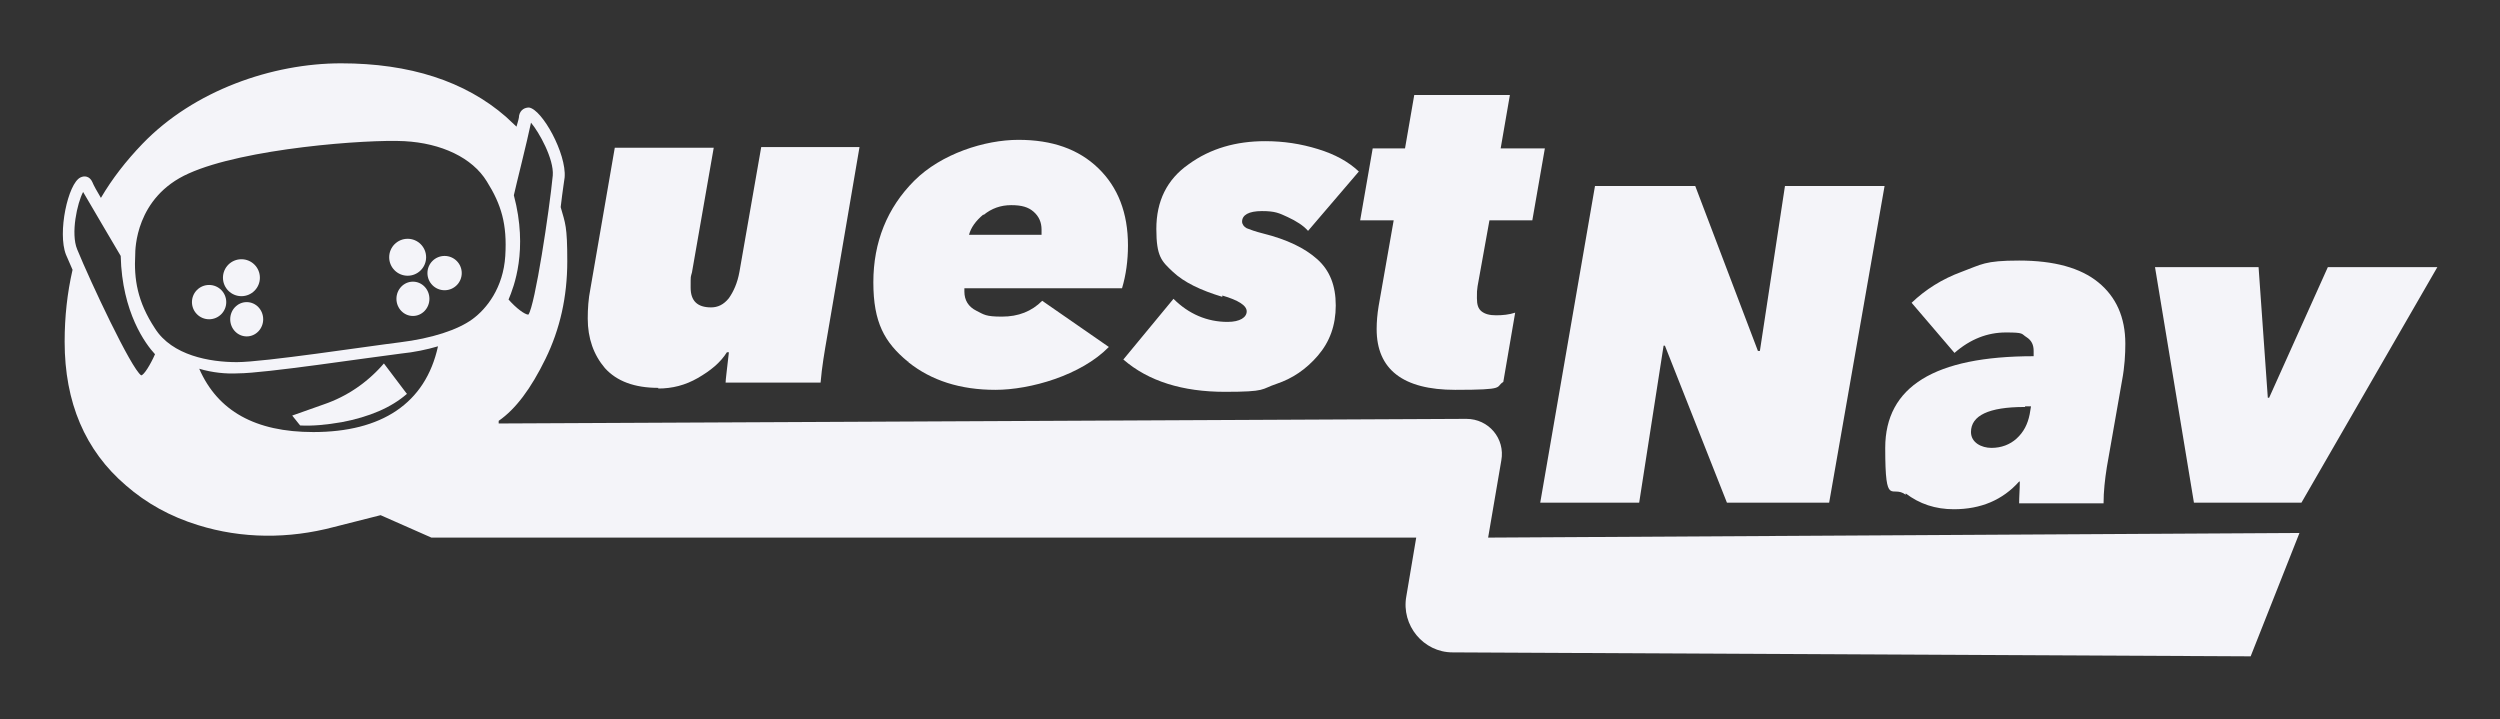 <?xml version="1.0" encoding="UTF-8"?>
<svg id="Layer_1" xmlns="http://www.w3.org/2000/svg" version="1.1" viewBox="0 0 379 109">
  <rect x="0" y="0" width="379" height="109" fill="#333333" stroke="none"/>
  <!-- Generator: Adobe Illustrator 29.3.0, SVG Export Plug-In . SVG Version: 2.1.0 Build 146)  -->
  <defs>
    <style>
      .st0 {
        fill: #f4f4f9;
      }
    </style>
  </defs>
  <g id="PRINT">
    <path class="st0" d="M99.8,58.9c2.1,0,4.1-.5,6-1.6s3.4-2.3,4.4-3.9h.3c-.3,2.7-.5,4.2-.5,4.6h14.4c.2-2.4.6-4.7,1-7l4.9-28.7h-14.9l-3.3,18.9c-.3,1.7-.9,3-1.6,4-.8,1-1.7,1.4-2.7,1.4-2.1,0-3.1-1-3.1-3s0-1.5.2-2.3l3.3-18.9h-15l-3.7,21.4c-.3,1.5-.4,3-.4,4.5,0,3,.9,5.5,2.6,7.5,1.8,2,4.5,3,8.1,3h0Z"/>
    <path class="st0" d="M137.7,54.9c3.5,2.8,7.9,4.2,13.2,4.2s13-2.2,17.2-6.5l-10.1-7c-1.6,1.6-3.6,2.4-6.1,2.4s-2.7-.3-3.9-.9c-1.2-.6-1.8-1.6-1.8-2.9s0-.3,0-.5h23.9c.6-2,.9-4.2.9-6.5,0-4.9-1.5-8.8-4.5-11.7s-7-4.3-12.1-4.3-11.7,2.1-15.8,6.2-6.2,9.3-6.2,15.4,1.7,9.1,5.2,12h.1ZM149.1,32.6c1.2-1,2.6-1.5,4.2-1.5s2.6.3,3.4,1c.8.7,1.2,1.6,1.2,2.7s0,.6,0,.8h-11c.3-1.1,1-2.1,2.2-3.1h0Z"/>
    <path class="st0" d="M185.3,44.8c2.4.7,3.7,1.5,3.7,2.4s-1,1.6-2.9,1.6c-3.1,0-5.9-1.2-8.2-3.5l-7.6,9.2c3.8,3.3,9,4.9,15.4,4.9s5.4-.4,7.8-1.2c2.4-.8,4.5-2.2,6.3-4.3s2.7-4.6,2.7-7.6-.9-5.3-2.8-7c-1.9-1.7-4.6-3-8.2-3.9-1.2-.3-2-.6-2.5-.8-.4-.2-.7-.6-.7-1,0-1,1-1.6,3-1.6s2.6.3,3.9.9,2.4,1.3,3.1,2.1l7.7-9c-1.6-1.5-3.6-2.6-6.2-3.4s-5.2-1.2-8-1.2c-4.4,0-8.3,1.1-11.6,3.5-3.3,2.3-4.9,5.6-4.9,9.8s.8,4.9,2.5,6.5,4.2,2.8,7.5,3.8h0v-.2Z"/>
    <path class="st0" d="M211.3,33.3l-2.3,13.1c-.2,1.2-.3,2.4-.3,3.5,0,6.1,4,9.2,11.9,9.2s6-.4,7.3-1.2l1.8-10.5c-.9.3-1.9.4-2.9.4s-1.7-.2-2.2-.6c-.5-.4-.7-1-.7-2s0-1.1.1-1.8l1.8-10h6.5l1.9-10.9h-6.7l1.4-8.1h-14.5l-1.4,8.1h-4.9l-1.9,10.9h5.2-.1Z"/>
    <polygon class="st0" points="248.5 76.2 252.2 52.4 252.4 52.4 261.8 76.2 277.3 76.2 285.7 28.2 270.6 28.2 266.8 53.2 266.5 53.2 257 28.2 241.8 28.2 233.5 76.2 248.5 76.2"/>
    <path class="st0" d="M288.9,74.8c2.1,1.6,4.5,2.4,7.3,2.4,4.1,0,7.4-1.4,9.9-4.2h.1c0,1.2-.1,2.3-.1,3.3h12.8c0-1.8.2-3.6.5-5.5l2.3-13.1c.4-2.1.5-4,.5-5.6,0-4-1.4-7.1-4.1-9.3s-6.7-3.3-12-3.3-5.7.6-8.7,1.7-5.5,2.7-7.6,4.7l6.5,7.6c2.4-2.1,5-3.1,7.8-3.1s2.3.2,3.1.7c.8.5,1.1,1.2,1.1,2.1s0,.5,0,.8c-15,0-22.5,4.6-22.5,13.9s1,5.5,3.1,7.1h0v-.2h0ZM307,61.6h.9l-.2,1.2c-.3,1.5-.9,2.7-2,3.7-1,.9-2.3,1.4-3.8,1.4s-3.1-.8-3.1-2.4c0-2.5,2.7-3.8,8.1-3.8h.1Z"/>
    <polygon class="st0" points="352.9 40.5 344 60.3 343.8 60.3 342.4 40.5 326.7 40.5 332.6 76.2 348.9 76.2 369.5 40.5 352.9 40.5"/>
    <circle class="st0" cx="36.6" cy="42.1" r="2.8"/>
    <circle class="st0" cx="31.7" cy="45.8" r="2.6"/>
    <ellipse class="st0" cx="37.4" cy="48.4" rx="2.5" ry="2.6"/>
    <circle class="st0" cx="61.8" cy="39" r="2.8"/>
    <circle class="st0" cx="67.4" cy="41.4" r="2.6"/>
    <ellipse class="st0" cx="62.6" cy="45.3" rx="2.5" ry="2.6"/>
    <path class="st0" d="M61.7,59.7c-2.4,2.1-5.7,3.5-9.9,4.3-2.3.4-4.4.6-6.3.5l-1.2-1.5,4.8-1.7c3.5-1.2,6.6-3.3,9.1-6.2h0l3.4,4.5h0Z"/>
    <path class="st0" d="M225.8,81.5h-.2l2-11.7c.6-3.3-1.9-6.3-5.3-6.3l-146.7.7v-.4c2.6-1.8,4.9-4.9,7.1-9.4s3.3-9.4,3.3-14.8-.3-5.7-1-8.2c.3-2.6.6-4.4.6-4.5.3-3.6-3.4-10.3-5.4-10.6-.6,0-1.3.3-1.5,1.2,0,.4-.2,1-.4,1.7-.5-.5-1.1-1-1.6-1.5-6.2-5.4-14.6-8.1-25-8.1s-22.3,4.1-30.1,12.2c-2.5,2.6-4.6,5.3-6.3,8.2-.6-1-1.1-1.9-1.3-2.4-.4-.9-1.2-1-1.8-.7-1.9.9-3.5,8.4-2.2,11.7,0,0,.4.9,1,2.3-.8,3.5-1.2,7.1-1.2,10.9,0,9.2,3.1,16.5,9.3,21.8,3.1,2.7,6.7,4.7,10.9,6,6.7,2.1,13.8,2.1,20.6.3l7.1-1.8,7.7,3.4h149.3l-1.5,8.9c-.8,4.4,2.6,8.5,7,8.5l121,.6,7.4-18.7-122.8.7ZM77.1,45.4c.8-1.9,3-7.5.8-15.8.3-1.4,2-8.1,2.6-11,1.2,1.4,3.5,5.5,3.3,8-.5,5.2-2.7,19.8-3.7,21.1-.5,0-1.8-.9-3.1-2.4h0ZM21.4,56.9c-1.5-1-7.7-14.2-9.7-19.1-1-2.4,0-7,.9-8.7,1.5,2.6,5,8.5,5.7,9.7.2,8.6,3.8,13.4,5.2,14.9-.7,1.6-1.7,3.2-2.1,3.2ZM47.5,65.5c-8.8,0-14.5-3.2-17.3-9.6,2,.6,4.1.8,5.9.7,4,0,19.8-2.4,24.7-3,2-.2,3.9-.6,5.6-1.1-1.9,8.7-8.6,13-18.9,13ZM71.6,48.4c-2.2,1.6-6.1,2.9-11,3.5-4.9.6-20.6,3-24.7,3s-9.8-1-12.4-5.1c-2.7-4.1-3.2-7.5-3-11.2,0-.7,0-8.7,8.1-12.3,8.4-3.8,27-5.2,32.7-4.9,5.6.3,10.3,2.5,12.5,6.1,2.2,3.5,3.1,6.5,2.8,11.3-.3,4.8-2.8,8-5,9.6Z"/>
  </g>
</svg>